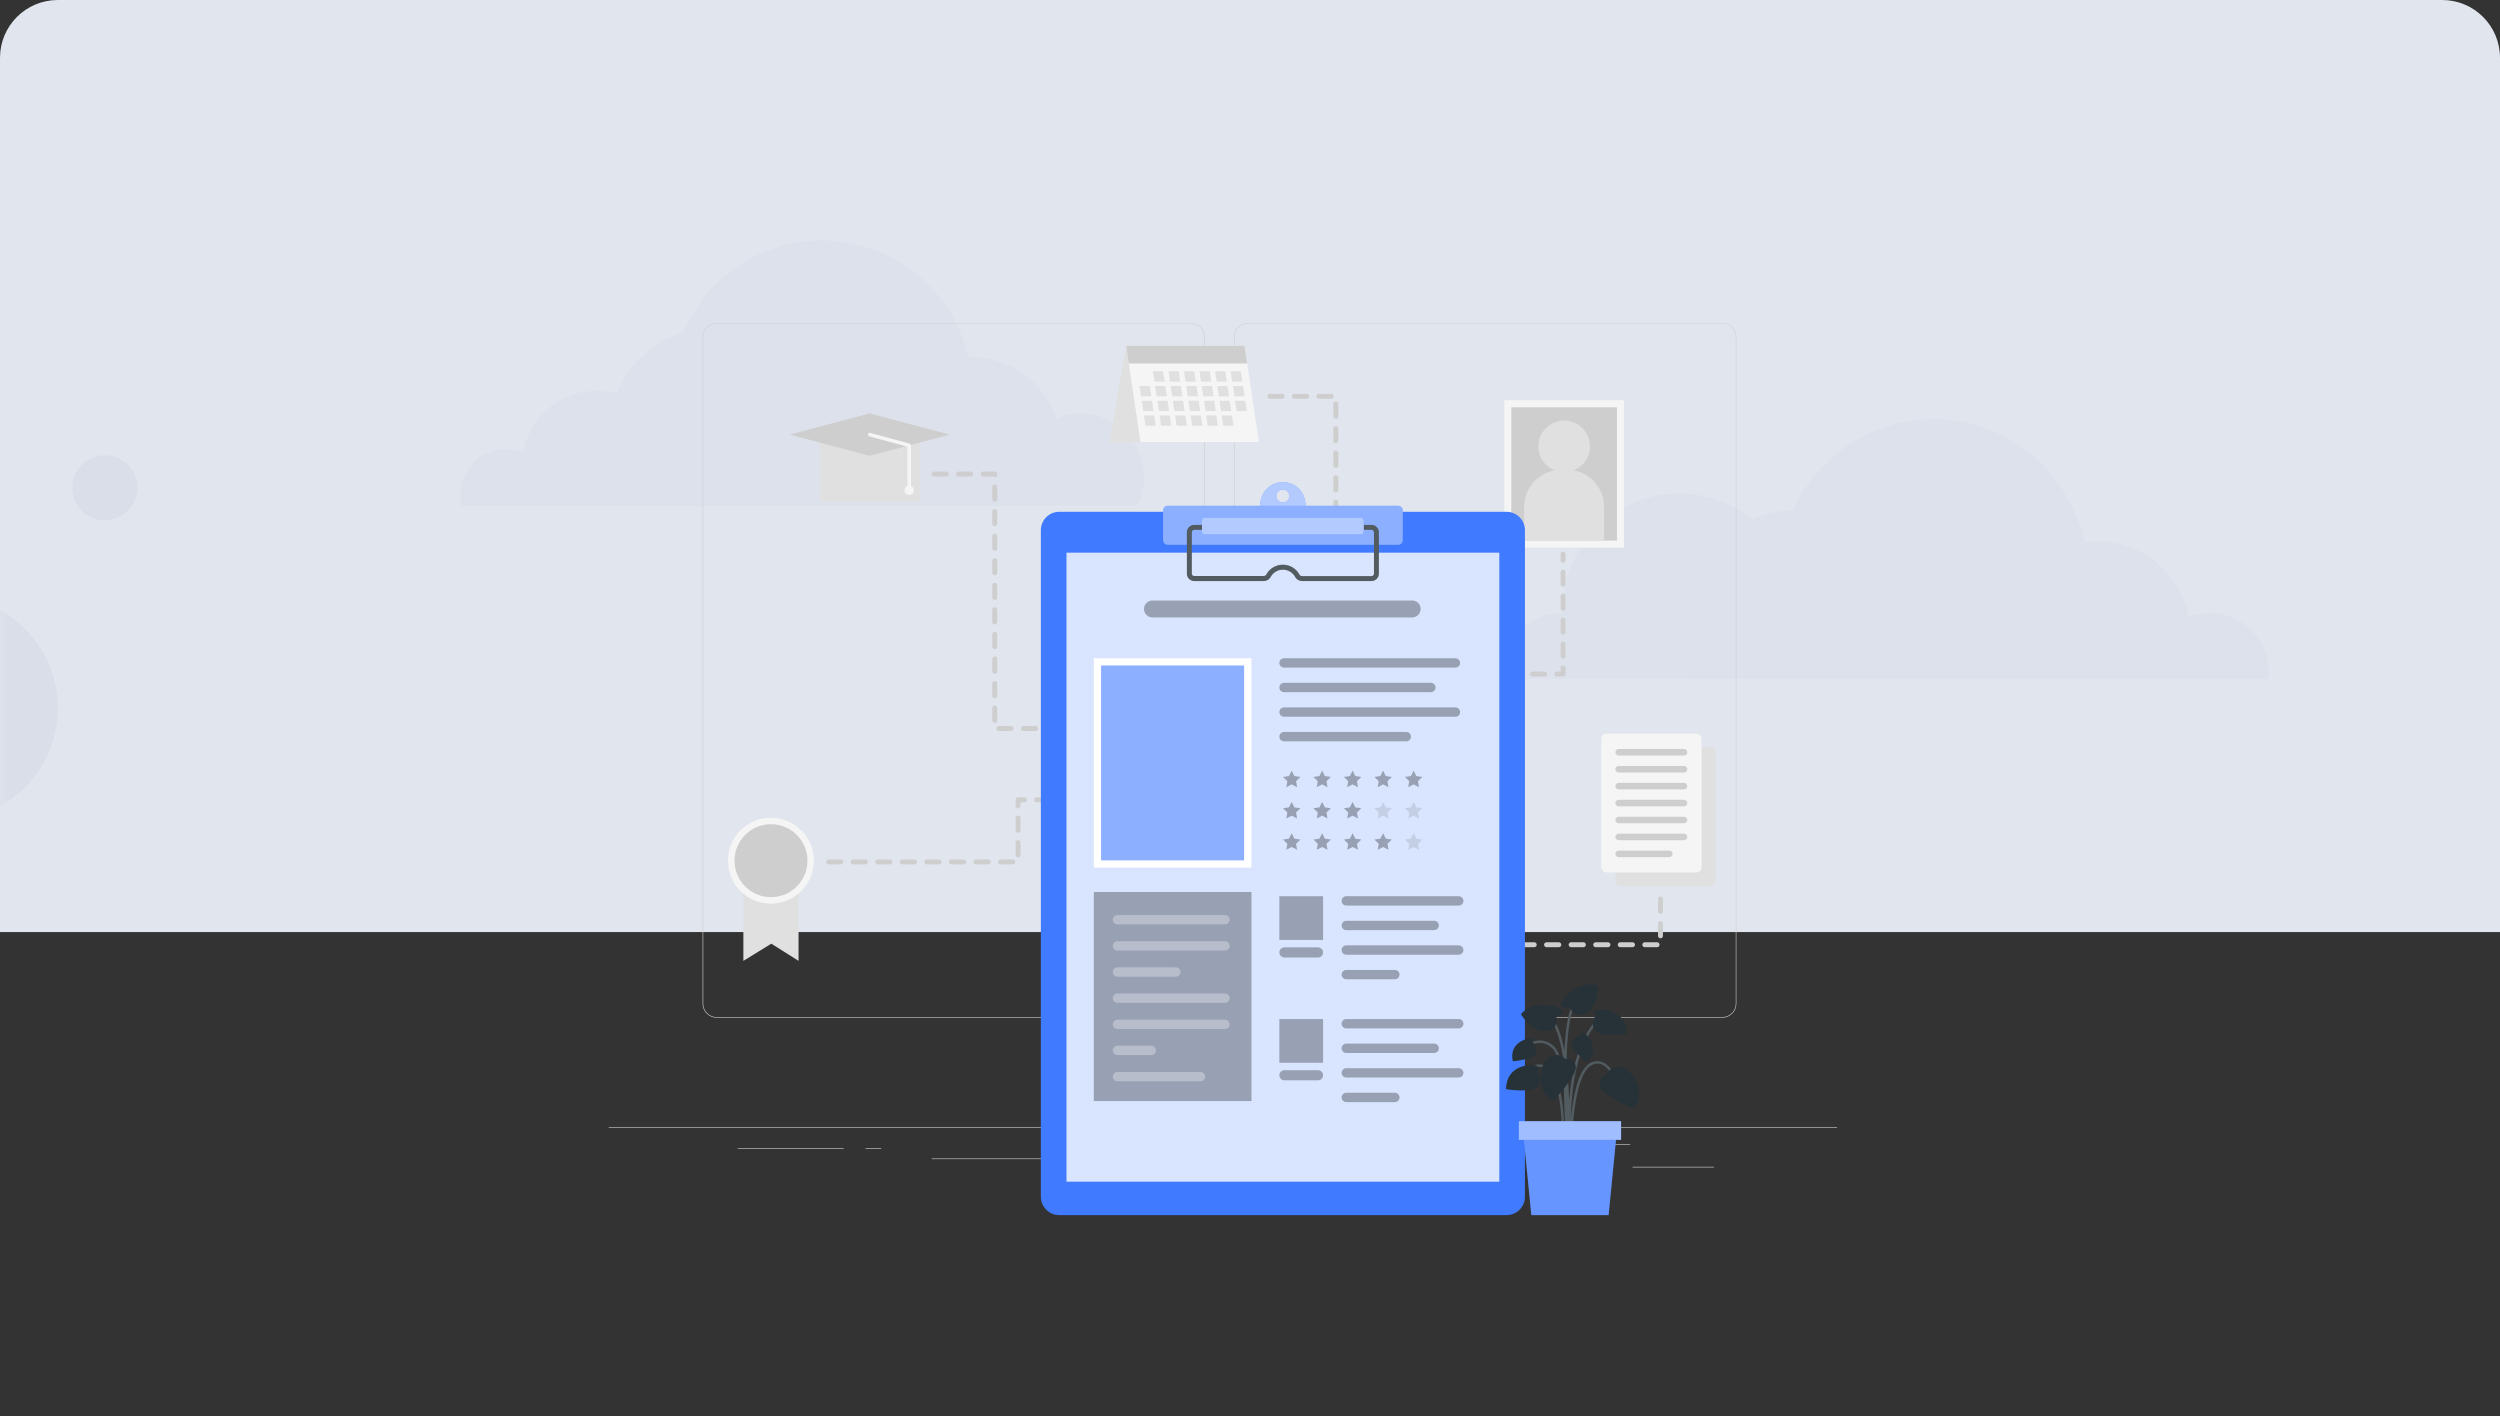 <svg width="346" height="196" viewBox="0 0 346 196" fill="none" xmlns="http://www.w3.org/2000/svg">
<rect x="0" y="0" width="346" height="196" fill="#333333" stroke="none"/>
<path d="M0 8C0 3.582 3.582 0 8 0H338C342.418 0 346 3.582 346 8V129H0V8Z" fill="#E0E5EE"/>
<mask id="mask0_2459_23652" style="mask-type:alpha" maskUnits="userSpaceOnUse" x="0" y="0" width="346" height="129">
<rect x="0.25" width="345" height="129" rx="8" fill="white"/>
</mask>
<g mask="url(#mask0_2459_23652)">
<path opacity="0.8" d="M157.392 70C158.066 68.66 158.386 67.17 158.322 65.671C158.257 64.173 157.81 62.716 157.023 61.439C156.236 60.162 155.136 59.108 153.826 58.376C152.517 57.645 151.042 57.261 149.542 57.26C148.41 57.258 147.289 57.479 146.242 57.91C145.371 55.422 143.748 53.267 141.599 51.742C139.449 50.218 136.878 49.399 134.242 49.4H134.002C133.019 45.12 130.704 41.261 127.389 38.38C124.074 35.498 119.931 33.742 115.555 33.364C111.179 32.986 106.797 34.006 103.037 36.277C99.277 38.547 96.335 41.952 94.632 46C92.557 46.645 90.65 47.739 89.046 49.204C87.442 50.67 86.181 52.471 85.352 54.48C83.968 54.094 82.519 54.001 81.097 54.206C79.675 54.412 78.312 54.911 77.094 55.674C75.876 56.436 74.831 57.444 74.025 58.633C73.219 59.822 72.669 61.167 72.412 62.58C71.449 62.202 70.407 62.065 69.379 62.181C68.351 62.297 67.366 62.663 66.511 63.247C65.657 63.831 64.958 64.614 64.475 65.53C63.992 66.445 63.741 67.465 63.742 68.5C63.744 69.013 63.808 69.523 63.932 70.02L157.392 70Z" fill="#DADFE9"/>
<path opacity="0.8" d="M313.95 94C313.95 93.704 314 93.395 314 93.092C314 90.901 313.143 88.801 311.616 87.252C310.09 85.703 308.02 84.832 305.862 84.832C304.851 84.831 303.848 85.025 302.908 85.402C302.24 82.137 300.38 79.25 297.7 77.32C295.021 75.391 291.721 74.563 288.464 75.002C287.497 70.57 285.184 66.558 281.852 63.53C278.519 60.503 274.335 58.612 269.888 58.125C265.442 57.638 260.957 58.579 257.064 60.816C253.172 63.052 250.07 66.471 248.193 70.591C246.25 70.653 244.338 71.096 242.562 71.896C240.163 69.96 237.274 68.751 234.228 68.408C231.182 68.065 228.103 68.602 225.345 69.958C222.586 71.314 220.261 73.433 218.638 76.07C217.014 78.708 216.157 81.758 216.166 84.869C214.015 84.863 211.948 85.721 210.418 87.257C208.888 88.792 208.019 90.879 208 93.063C208.001 93.367 208.02 93.67 208.057 93.971L313.95 94Z" fill="#DADFE9"/>
<circle opacity="0.7" cx="-7.5" cy="98" r="15.5" transform="rotate(180 -7.5 98)" fill="#D7DCE6"/>
<circle opacity="0.7" cx="14.5" cy="67.5" r="4.5" transform="rotate(180 14.5 67.5)" fill="#D7DCE6"/>
</g>
<g clip-path="url(#clip0_2459_23652)">
<path d="M254.25 156.016H84.25V156.101H254.25V156.016Z" fill="#CECECE"/>
<path d="M237.214 161.487H225.953V161.572H237.214V161.487Z" fill="#CECECE"/>
<path d="M196.861 162.411H193.906V162.496H196.861V162.411Z" fill="#CECECE"/>
<path d="M225.618 158.331H219.094V158.416H225.618V158.331Z" fill="#CECECE"/>
<path d="M116.778 158.903H102.094V158.988H116.778V158.903Z" fill="#CECECE"/>
<path d="M121.949 158.903H119.797V158.988H121.949V158.903Z" fill="#CECECE"/>
<path d="M160.797 160.337H128.945V160.422H160.797V160.337Z" fill="#CECECE"/>
<path d="M164.831 140.852H99.18C98.666 140.851 98.173 140.646 97.81 140.282C97.446 139.918 97.242 139.425 97.242 138.911V46.624C97.247 46.113 97.453 45.624 97.816 45.264C98.178 44.904 98.669 44.701 99.18 44.7H164.831C165.346 44.7 165.839 44.905 166.204 45.269C166.568 45.633 166.772 46.127 166.772 46.641V138.911C166.772 139.426 166.568 139.919 166.204 140.283C165.839 140.647 165.346 140.852 164.831 140.852ZM99.18 44.768C98.688 44.769 98.217 44.965 97.87 45.313C97.522 45.661 97.327 46.133 97.327 46.624V138.911C97.327 139.402 97.522 139.874 97.87 140.222C98.217 140.57 98.688 140.766 99.18 140.767H164.831C165.323 140.766 165.795 140.57 166.142 140.222C166.49 139.874 166.686 139.403 166.687 138.911V46.624C166.686 46.132 166.49 45.661 166.142 45.313C165.795 44.965 165.323 44.769 164.831 44.768H99.18Z" fill="#CECECE"/>
<path d="M238.377 140.852H172.723C172.208 140.851 171.715 140.646 171.351 140.282C170.987 139.919 170.782 139.425 170.781 138.911V46.624C170.787 46.113 170.993 45.624 171.357 45.264C171.72 44.903 172.211 44.701 172.723 44.7H238.377C238.887 44.702 239.377 44.905 239.739 45.265C240.101 45.625 240.307 46.114 240.311 46.624V138.911C240.311 139.424 240.108 139.917 239.745 140.281C239.382 140.645 238.89 140.85 238.377 140.852ZM172.723 44.768C172.231 44.769 171.759 44.965 171.411 45.313C171.063 45.661 170.867 46.132 170.866 46.624V138.911C170.867 139.403 171.063 139.874 171.411 140.222C171.759 140.57 172.231 140.766 172.723 140.767H238.377C238.869 140.766 239.34 140.57 239.688 140.222C240.036 139.874 240.232 139.403 240.233 138.911V46.624C240.232 46.132 240.036 45.661 239.688 45.313C239.34 44.965 238.869 44.769 238.377 44.768H172.723Z" fill="#CECECE"/>
<path d="M224.764 55.4H208.195V75.796H224.764V55.4Z" fill="#F5F5F5"/>
<path d="M223.784 56.372H209.164V74.817H223.784V56.372Z" fill="#CECECE"/>
<path d="M222.011 70.163V74.817H210.938V70.163C210.935 68.955 211.358 67.785 212.133 66.859C212.908 65.933 213.985 65.311 215.174 65.1C214.399 64.797 213.754 64.233 213.351 63.505C212.948 62.777 212.812 61.931 212.966 61.114C213.12 60.296 213.555 59.558 214.196 59.027C214.837 58.496 215.642 58.205 216.474 58.205C217.306 58.205 218.112 58.496 218.753 59.027C219.393 59.558 219.828 60.296 219.983 61.114C220.137 61.931 220.001 62.777 219.597 63.505C219.194 64.233 218.55 64.797 217.775 65.1C218.964 65.311 220.041 65.933 220.815 66.859C221.59 67.785 222.014 68.955 222.011 70.163Z" fill="#E0E0E0"/>
<path d="M127.263 60.15H113.469V69.411H127.263V60.15Z" fill="#E0E0E0"/>
<path d="M120.367 57.215L109.297 60.15L120.367 63.084L131.438 60.15L120.367 57.215Z" fill="#CECECE"/>
<path d="M126.073 67.245V61.635C126.073 61.582 126.055 61.53 126.022 61.488C125.99 61.446 125.944 61.415 125.893 61.401L120.426 59.915C120.363 59.898 120.297 59.907 120.241 59.939C120.185 59.97 120.144 60.023 120.126 60.085C120.118 60.116 120.115 60.148 120.119 60.18C120.123 60.212 120.133 60.242 120.149 60.27C120.165 60.298 120.186 60.322 120.211 60.342C120.236 60.362 120.265 60.376 120.296 60.384L125.587 61.822V67.239C125.445 67.295 125.327 67.399 125.254 67.533C125.181 67.667 125.157 67.822 125.185 67.972C125.214 68.122 125.294 68.257 125.412 68.354C125.53 68.451 125.677 68.504 125.83 68.504C125.982 68.504 126.13 68.451 126.248 68.354C126.365 68.257 126.446 68.122 126.474 67.972C126.503 67.822 126.479 67.667 126.406 67.533C126.332 67.399 126.215 67.295 126.073 67.239V67.245Z" fill="#F5F5F5"/>
<path d="M155.852 47.859L153.57 61.18H165.596L155.852 47.859Z" fill="#E0E0E0"/>
<path d="M174.235 61.18H157.844L155.852 47.859H172.243L174.235 61.18Z" fill="#F5F5F5"/>
<path d="M172.607 50.3H156.215L155.852 47.859H172.243L172.607 50.3Z" fill="#CECECE"/>
<path d="M161.188 52.812H159.773L159.562 51.384H160.974L161.188 52.812Z" fill="#E0E0E0"/>
<path d="M163.344 52.812H161.93L161.719 51.384H163.13L163.344 52.812Z" fill="#E0E0E0"/>
<path d="M165.5 52.812H164.086L163.875 51.384H165.286L165.5 52.812Z" fill="#E0E0E0"/>
<path d="M167.641 52.812H166.226L166.016 51.384H167.427L167.641 52.812Z" fill="#E0E0E0"/>
<path d="M169.797 52.812H168.383L168.172 51.384H169.583L169.797 52.812Z" fill="#E0E0E0"/>
<path d="M171.946 52.812H170.531L170.32 51.384H171.731L171.946 52.812Z" fill="#E0E0E0"/>
<path d="M159.336 54.849H157.925L157.711 53.424H159.125L159.336 54.849Z" fill="#E0E0E0"/>
<path d="M161.496 54.849H160.081L159.867 53.424H161.282L161.496 54.849Z" fill="#E0E0E0"/>
<path d="M163.641 54.849H162.23L162.016 53.424H163.43L163.641 54.849Z" fill="#E0E0E0"/>
<path d="M165.797 54.849H164.386L164.172 53.424H165.586L165.797 54.849Z" fill="#E0E0E0"/>
<path d="M167.946 54.849H166.535L166.32 53.424H167.735L167.946 54.849Z" fill="#E0E0E0"/>
<path d="M170.102 54.849H168.691L168.477 53.424H169.891L170.102 54.849Z" fill="#E0E0E0"/>
<path d="M172.258 54.849H170.847L170.633 53.424H172.047L172.258 54.849Z" fill="#E0E0E0"/>
<path d="M159.649 56.889H158.238L158.023 55.461H159.434L159.649 56.889Z" fill="#E0E0E0"/>
<path d="M161.797 56.889H160.386L160.172 55.461H161.583L161.797 56.889Z" fill="#E0E0E0"/>
<path d="M163.946 56.889H162.535L162.32 55.461H163.731L163.946 56.889Z" fill="#E0E0E0"/>
<path d="M166.102 56.889H164.691L164.477 55.461H165.888L166.102 56.889Z" fill="#E0E0E0"/>
<path d="M168.258 56.889H166.847L166.633 55.461H168.044L168.258 56.889Z" fill="#E0E0E0"/>
<path d="M170.406 56.889H168.995L168.781 55.461H170.192L170.406 56.889Z" fill="#E0E0E0"/>
<path d="M172.555 56.889H171.144L170.93 55.461H172.341L172.555 56.889Z" fill="#E0E0E0"/>
<path d="M159.946 58.926H158.535L158.32 57.501H159.731L159.946 58.926Z" fill="#E0E0E0"/>
<path d="M162.11 58.926H160.695L160.484 57.501H161.895L162.11 58.926Z" fill="#E0E0E0"/>
<path d="M164.258 58.926H162.844L162.633 57.501H164.044L164.258 58.926Z" fill="#E0E0E0"/>
<path d="M166.414 58.926H165L164.789 57.501H166.2L166.414 58.926Z" fill="#E0E0E0"/>
<path d="M168.555 58.926H167.14L166.93 57.501H168.341L168.555 58.926Z" fill="#E0E0E0"/>
<path d="M170.715 58.926H169.3L169.086 57.501H170.5L170.715 58.926Z" fill="#E0E0E0"/>
<path d="M236.715 103.432H224.315C223.904 103.432 223.57 103.765 223.57 104.176V121.894C223.57 122.305 223.904 122.638 224.315 122.638H236.715C237.126 122.638 237.459 122.305 237.459 121.894V104.176C237.459 103.765 237.126 103.432 236.715 103.432Z" fill="#E0E0E0"/>
<path d="M234.754 101.541H222.354C221.943 101.541 221.609 101.875 221.609 102.286V120.003C221.609 120.414 221.943 120.748 222.354 120.748H234.754C235.165 120.748 235.498 120.414 235.498 120.003V102.286C235.498 101.875 235.165 101.541 234.754 101.541Z" fill="#F5F5F5"/>
<path d="M233.07 104.564H224.023C223.963 104.564 223.904 104.553 223.849 104.53C223.794 104.508 223.744 104.474 223.702 104.432C223.66 104.39 223.626 104.34 223.604 104.285C223.581 104.23 223.57 104.171 223.57 104.112C223.57 103.992 223.618 103.877 223.703 103.792C223.788 103.707 223.903 103.659 224.023 103.659H233.07C233.19 103.659 233.305 103.707 233.39 103.792C233.474 103.877 233.522 103.992 233.522 104.112C233.523 104.171 233.511 104.23 233.489 104.285C233.466 104.34 233.433 104.39 233.391 104.432C233.349 104.474 233.299 104.508 233.244 104.53C233.188 104.553 233.129 104.564 233.07 104.564Z" fill="#CECECE"/>
<path d="M233.07 106.92H224.023C223.903 106.92 223.788 106.872 223.703 106.788C223.618 106.703 223.57 106.588 223.57 106.468C223.57 106.408 223.581 106.349 223.604 106.294C223.626 106.238 223.66 106.188 223.702 106.146C223.744 106.104 223.794 106.07 223.849 106.047C223.904 106.024 223.963 106.012 224.023 106.012H233.07C233.13 106.012 233.189 106.024 233.244 106.047C233.299 106.07 233.349 106.104 233.391 106.146C233.433 106.188 233.466 106.238 233.489 106.294C233.511 106.349 233.523 106.408 233.522 106.468C233.522 106.588 233.474 106.703 233.39 106.788C233.305 106.872 233.19 106.92 233.07 106.92Z" fill="#CECECE"/>
<path d="M233.07 109.252H224.023C223.963 109.253 223.904 109.241 223.849 109.219C223.794 109.196 223.744 109.163 223.702 109.121C223.66 109.079 223.626 109.029 223.604 108.974C223.581 108.919 223.57 108.86 223.57 108.8C223.57 108.68 223.618 108.565 223.703 108.48C223.788 108.396 223.903 108.348 224.023 108.348H233.07C233.19 108.348 233.305 108.396 233.39 108.48C233.474 108.565 233.522 108.68 233.522 108.8C233.523 108.86 233.511 108.919 233.489 108.974C233.466 109.029 233.433 109.079 233.391 109.121C233.349 109.163 233.299 109.196 233.244 109.219C233.188 109.241 233.129 109.253 233.07 109.252Z" fill="#CECECE"/>
<path d="M233.07 111.598H224.023C223.963 111.598 223.904 111.587 223.849 111.564C223.795 111.541 223.745 111.508 223.703 111.466C223.661 111.424 223.627 111.374 223.605 111.319C223.582 111.264 223.57 111.206 223.57 111.146C223.57 111.087 223.581 111.027 223.604 110.972C223.626 110.917 223.66 110.867 223.702 110.824C223.744 110.782 223.794 110.748 223.849 110.725C223.904 110.702 223.963 110.691 224.023 110.691H233.07C233.13 110.691 233.189 110.702 233.244 110.725C233.299 110.748 233.349 110.782 233.391 110.824C233.433 110.867 233.466 110.917 233.489 110.972C233.511 111.027 233.523 111.087 233.522 111.146C233.522 111.206 233.51 111.264 233.488 111.319C233.465 111.374 233.432 111.424 233.39 111.466C233.348 111.508 233.298 111.541 233.243 111.564C233.188 111.587 233.129 111.598 233.07 111.598Z" fill="#CECECE"/>
<path d="M233.07 113.941H224.023C223.963 113.941 223.904 113.93 223.849 113.907C223.794 113.885 223.744 113.852 223.702 113.81C223.66 113.767 223.626 113.717 223.604 113.662C223.581 113.607 223.57 113.548 223.57 113.489C223.57 113.429 223.581 113.37 223.604 113.315C223.626 113.26 223.66 113.21 223.702 113.168C223.744 113.126 223.794 113.093 223.849 113.07C223.904 113.048 223.963 113.036 224.023 113.037H233.07C233.129 113.036 233.188 113.048 233.244 113.07C233.299 113.093 233.349 113.126 233.391 113.168C233.433 113.21 233.466 113.26 233.489 113.315C233.511 113.37 233.523 113.429 233.522 113.489C233.523 113.548 233.511 113.607 233.489 113.662C233.466 113.717 233.433 113.767 233.391 113.81C233.349 113.852 233.299 113.885 233.244 113.907C233.188 113.93 233.129 113.941 233.07 113.941Z" fill="#CECECE"/>
<path d="M233.07 116.287H224.023C223.963 116.287 223.904 116.275 223.849 116.252C223.794 116.229 223.744 116.196 223.702 116.153C223.66 116.111 223.626 116.061 223.604 116.006C223.581 115.95 223.57 115.891 223.57 115.831C223.57 115.712 223.618 115.597 223.703 115.512C223.788 115.427 223.903 115.379 224.023 115.379H233.07C233.19 115.379 233.305 115.427 233.39 115.512C233.474 115.597 233.522 115.712 233.522 115.831C233.523 115.891 233.511 115.95 233.489 116.006C233.466 116.061 233.433 116.111 233.391 116.153C233.349 116.196 233.299 116.229 233.244 116.252C233.189 116.275 233.13 116.287 233.07 116.287Z" fill="#CECECE"/>
<path d="M231.03 118.63H224.023C223.903 118.63 223.788 118.582 223.703 118.497C223.618 118.412 223.57 118.297 223.57 118.177C223.57 118.118 223.581 118.059 223.604 118.004C223.626 117.949 223.66 117.899 223.702 117.857C223.744 117.815 223.794 117.781 223.849 117.759C223.904 117.736 223.963 117.725 224.023 117.725H231.03C231.089 117.725 231.148 117.736 231.204 117.759C231.259 117.781 231.309 117.815 231.351 117.857C231.393 117.899 231.426 117.949 231.449 118.004C231.471 118.059 231.483 118.118 231.482 118.177C231.482 118.297 231.434 118.412 231.35 118.497C231.265 118.582 231.15 118.63 231.03 118.63Z" fill="#CECECE"/>
<path d="M216.328 76.687V77.537" stroke="#CECECE" stroke-width="0.68" stroke-linecap="round" stroke-linejoin="round"/>
<path d="M216.328 79.193V91.613" stroke="#CECECE" stroke-width="0.68" stroke-linecap="round" stroke-linejoin="round" stroke-dasharray="1.66 1.66"/>
<path d="M216.327 92.443V93.293H215.477" stroke="#CECECE" stroke-width="0.68" stroke-linecap="round" stroke-linejoin="round"/>
<path d="M213.785 93.293H184.164" stroke="#CECECE" stroke-width="0.68" stroke-linecap="round" stroke-linejoin="round" stroke-dasharray="1.69 1.69"/>
<path d="M183.319 93.293H182.469V94.143" stroke="#CECECE" stroke-width="0.68" stroke-linecap="round" stroke-linejoin="round"/>
<path d="M182.469 95.948V98.658" stroke="#CECECE" stroke-width="0.68" stroke-linecap="round" stroke-linejoin="round" stroke-dasharray="1.81 1.81"/>
<path d="M182.459 99.562V100.412H181.609" stroke="#CECECE" stroke-width="0.68" stroke-linecap="round" stroke-linejoin="round"/>
<path d="M179.732 100.412H176.906" stroke="#CECECE" stroke-width="0.68" stroke-linecap="round" stroke-linejoin="round" stroke-dasharray="1.88 1.88"/>
<path d="M175.967 100.412H175.117" stroke="#CECECE" stroke-width="0.68" stroke-linecap="round" stroke-linejoin="round"/>
<path d="M229.812 124.423V130.751H182.464V110.691H175.742" stroke="#CECECE" stroke-width="0.68" stroke-linecap="round" stroke-linejoin="round" stroke-dasharray="1.7 1.7"/>
<path d="M175.74 54.849H184.879V90.311H168.172" stroke="#CECECE" stroke-width="0.68" stroke-linecap="round" stroke-linejoin="round" stroke-dasharray="1.7 1.7"/>
<path d="M129.258 65.607H137.673V100.827H150.368" stroke="#CECECE" stroke-width="0.68" stroke-linecap="round" stroke-linejoin="round" stroke-dasharray="1.7 1.7"/>
<path d="M110.519 132.984L106.749 130.604L102.883 132.984V120.275H110.519V132.984Z" fill="#E0E0E0"/>
<path d="M110.896 123.324C113.218 121.002 113.218 117.236 110.896 114.914C108.574 112.592 104.808 112.592 102.486 114.914C100.164 117.236 100.164 121.002 102.486 123.324C104.808 125.646 108.574 125.646 110.896 123.324Z" fill="#F5F5F5"/>
<path d="M110.273 122.689C112.245 120.717 112.245 117.521 110.273 115.549C108.301 113.577 105.104 113.577 103.133 115.549C101.161 117.521 101.161 120.717 103.133 122.689C105.104 124.661 108.301 124.661 110.273 122.689Z" fill="#CECECE"/>
<path d="M114.672 119.286H140.903V110.691H150.368" stroke="#CECECE" stroke-width="0.68" stroke-linecap="round" stroke-linejoin="round" stroke-dasharray="1.7 1.7"/>
<path d="M177.55 66.725C176.931 66.725 176.326 66.909 175.812 67.252C175.298 67.596 174.897 68.085 174.66 68.656C174.423 69.228 174.361 69.857 174.482 70.463C174.603 71.07 174.901 71.627 175.338 72.065C175.775 72.502 176.333 72.8 176.94 72.921C177.546 73.042 178.175 72.98 178.747 72.743C179.318 72.506 179.807 72.105 180.151 71.591C180.494 71.077 180.678 70.472 180.678 69.853C180.678 69.024 180.348 68.228 179.762 67.641C179.175 67.055 178.379 66.725 177.55 66.725ZM177.55 69.551C177.37 69.551 177.195 69.497 177.046 69.398C176.896 69.298 176.78 69.156 176.711 68.99C176.642 68.824 176.624 68.642 176.66 68.466C176.695 68.29 176.781 68.128 176.908 68.001C177.035 67.874 177.197 67.787 177.373 67.752C177.549 67.717 177.731 67.735 177.897 67.804C178.063 67.873 178.205 67.989 178.305 68.138C178.404 68.288 178.458 68.463 178.458 68.643C178.458 68.762 178.434 68.88 178.389 68.99C178.343 69.1 178.276 69.2 178.192 69.285C178.107 69.369 178.007 69.436 177.897 69.481C177.787 69.527 177.669 69.551 177.55 69.551Z" fill="#407BFF"/>
<path opacity="0.6" d="M177.55 66.725C176.931 66.725 176.326 66.909 175.812 67.252C175.298 67.596 174.897 68.085 174.66 68.656C174.423 69.228 174.361 69.857 174.482 70.463C174.603 71.07 174.901 71.627 175.338 72.065C175.775 72.502 176.333 72.8 176.94 72.921C177.546 73.042 178.175 72.98 178.747 72.743C179.318 72.506 179.807 72.105 180.151 71.591C180.494 71.077 180.678 70.472 180.678 69.853C180.678 69.024 180.348 68.228 179.762 67.641C179.175 67.055 178.379 66.725 177.55 66.725ZM177.55 69.551C177.37 69.551 177.195 69.497 177.046 69.398C176.896 69.298 176.78 69.156 176.711 68.99C176.642 68.824 176.624 68.642 176.66 68.466C176.695 68.29 176.781 68.128 176.908 68.001C177.035 67.874 177.197 67.787 177.373 67.752C177.549 67.717 177.731 67.735 177.897 67.804C178.063 67.873 178.205 67.989 178.305 68.138C178.404 68.288 178.458 68.463 178.458 68.643C178.458 68.762 178.434 68.88 178.389 68.99C178.343 69.1 178.276 69.2 178.192 69.285C178.107 69.369 178.007 69.436 177.897 69.481C177.787 69.527 177.669 69.551 177.55 69.551Z" fill="white"/>
<path d="M208.505 70.832H146.601C145.195 70.832 144.055 71.973 144.055 73.379V165.628C144.055 167.034 145.195 168.174 146.601 168.174H208.505C209.912 168.174 211.052 167.034 211.052 165.628V73.379C211.052 71.973 209.912 70.832 208.505 70.832Z" fill="#407BFF"/>
<path opacity="0.8" d="M207.506 76.49H147.602V163.544H207.506V76.49Z" fill="white"/>
<path d="M193.49 70.003H161.625C161.263 70.003 160.969 70.296 160.969 70.659V74.746C160.969 75.108 161.263 75.402 161.625 75.402H193.49C193.852 75.402 194.146 75.108 194.146 74.746V70.659C194.146 70.296 193.852 70.003 193.49 70.003Z" fill="#407BFF"/>
<path opacity="0.4" d="M193.49 70.003H161.625C161.263 70.003 160.969 70.296 160.969 70.659V74.746C160.969 75.108 161.263 75.402 161.625 75.402H193.49C193.852 75.402 194.146 75.108 194.146 74.746V70.659C194.146 70.296 193.852 70.003 193.49 70.003Z" fill="white"/>
<path d="M189.817 80.417H180.215C180.02 80.42 179.827 80.37 179.658 80.272C179.489 80.174 179.35 80.031 179.256 79.859C179.092 79.552 178.847 79.294 178.547 79.115C178.248 78.935 177.905 78.841 177.556 78.841C177.207 78.841 176.865 78.935 176.565 79.115C176.266 79.294 176.021 79.552 175.856 79.859C175.762 80.031 175.623 80.173 175.454 80.271C175.285 80.37 175.093 80.42 174.897 80.417H165.286C165.015 80.417 164.756 80.309 164.564 80.118C164.373 79.927 164.266 79.668 164.266 79.397V73.668C164.266 73.397 164.373 73.138 164.564 72.947C164.756 72.755 165.015 72.648 165.286 72.648H189.817C190.087 72.648 190.347 72.755 190.538 72.947C190.729 73.138 190.837 73.397 190.837 73.668V79.38C190.839 79.515 190.814 79.65 190.764 79.775C190.714 79.901 190.639 80.016 190.544 80.112C190.449 80.209 190.336 80.285 190.211 80.338C190.086 80.39 189.952 80.417 189.817 80.417ZM177.553 78.156C178.026 78.155 178.491 78.283 178.896 78.527C179.302 78.771 179.633 79.121 179.855 79.54C179.892 79.602 179.945 79.653 180.008 79.688C180.071 79.722 180.143 79.739 180.215 79.737H189.817C189.907 79.737 189.993 79.701 190.057 79.637C190.121 79.574 190.157 79.487 190.157 79.397V73.668C190.157 73.578 190.121 73.491 190.057 73.427C189.993 73.364 189.907 73.328 189.817 73.328H165.286C165.195 73.328 165.109 73.364 165.045 73.427C164.981 73.491 164.946 73.578 164.946 73.668V79.38C164.946 79.47 164.981 79.557 165.045 79.62C165.109 79.684 165.195 79.72 165.286 79.72H174.894C174.966 79.722 175.037 79.705 175.099 79.67C175.162 79.635 175.215 79.585 175.251 79.523C175.475 79.108 175.807 78.761 176.213 78.52C176.618 78.28 177.081 78.154 177.553 78.156Z" fill="#263238"/>
<g opacity="0.2">
<path d="M189.824 80.417H180.223C180.027 80.42 179.835 80.37 179.666 80.272C179.497 80.174 179.358 80.031 179.264 79.859C179.099 79.552 178.854 79.294 178.555 79.115C178.256 78.935 177.913 78.841 177.564 78.841C177.215 78.841 176.872 78.935 176.573 79.115C176.274 79.294 176.029 79.552 175.864 79.859C175.77 80.031 175.631 80.173 175.462 80.271C175.293 80.37 175.101 80.42 174.905 80.417H165.293C165.023 80.417 164.763 80.309 164.572 80.118C164.381 79.927 164.273 79.668 164.273 79.397V73.668C164.273 73.397 164.381 73.138 164.572 72.947C164.763 72.755 165.023 72.648 165.293 72.648H189.824C190.095 72.648 190.354 72.755 190.546 72.947C190.737 73.138 190.844 73.397 190.844 73.668V79.38C190.847 79.515 190.822 79.65 190.772 79.775C190.721 79.901 190.647 80.016 190.552 80.112C190.457 80.209 190.344 80.285 190.219 80.338C190.094 80.39 189.96 80.417 189.824 80.417ZM177.561 78.156C178.034 78.155 178.499 78.283 178.904 78.527C179.31 78.771 179.641 79.121 179.862 79.54C179.899 79.602 179.952 79.653 180.016 79.688C180.079 79.722 180.151 79.739 180.223 79.737H189.824C189.915 79.737 190.001 79.701 190.065 79.637C190.129 79.574 190.164 79.487 190.164 79.397V73.668C190.164 73.578 190.129 73.491 190.065 73.427C190.001 73.364 189.915 73.328 189.824 73.328H165.293C165.203 73.328 165.117 73.364 165.053 73.427C164.989 73.491 164.953 73.578 164.953 73.668V79.38C164.953 79.47 164.989 79.557 165.053 79.62C165.117 79.684 165.203 79.72 165.293 79.72H174.902C174.974 79.722 175.044 79.705 175.107 79.67C175.17 79.635 175.222 79.585 175.259 79.523C175.483 79.108 175.815 78.761 176.22 78.52C176.626 78.28 177.089 78.154 177.561 78.156Z" fill="white"/>
</g>
<path d="M188.361 71.652H166.754C166.536 71.652 166.359 71.828 166.359 72.046V73.576C166.359 73.794 166.536 73.971 166.754 73.971H188.361C188.579 73.971 188.755 73.794 188.755 73.576V72.046C188.755 71.828 188.579 71.652 188.361 71.652Z" fill="#407BFF"/>
<path opacity="0.6" d="M188.353 71.652H166.746C166.528 71.652 166.352 71.828 166.352 72.046V73.576C166.352 73.794 166.528 73.971 166.746 73.971H188.353C188.571 73.971 188.747 73.794 188.747 73.576V72.046C188.747 71.828 188.571 71.652 188.353 71.652Z" fill="white"/>
<path opacity="0.3" d="M183.114 124.036H177.062V130.088H183.114V124.036Z" fill="black"/>
<path opacity="0.3" d="M182.407 132.522H177.77C177.582 132.522 177.402 132.447 177.27 132.315C177.137 132.182 177.062 132.002 177.062 131.815C177.063 131.628 177.138 131.449 177.271 131.317C177.403 131.185 177.583 131.111 177.77 131.111H182.407C182.594 131.111 182.774 131.185 182.906 131.317C183.039 131.449 183.114 131.628 183.114 131.815C183.114 132.002 183.04 132.182 182.907 132.315C182.775 132.447 182.595 132.522 182.407 132.522Z" fill="black"/>
<path opacity="0.3" d="M201.891 124.036H186.326C185.969 124.036 185.68 124.325 185.68 124.682V124.685C185.68 125.042 185.969 125.331 186.326 125.331H201.891C202.248 125.331 202.537 125.042 202.537 124.685V124.682C202.537 124.325 202.248 124.036 201.891 124.036Z" fill="black"/>
<path opacity="0.3" d="M198.491 127.436H186.326C185.969 127.436 185.68 127.725 185.68 128.082V128.085C185.68 128.442 185.969 128.731 186.326 128.731H198.491C198.848 128.731 199.137 128.442 199.137 128.085V128.082C199.137 127.725 198.848 127.436 198.491 127.436Z" fill="black"/>
<path opacity="0.3" d="M201.891 130.836H186.326C185.969 130.836 185.68 131.125 185.68 131.482V131.485C185.68 131.842 185.969 132.131 186.326 132.131H201.891C202.248 132.131 202.537 131.842 202.537 131.485V131.482C202.537 131.125 202.248 130.836 201.891 130.836Z" fill="black"/>
<path opacity="0.3" d="M193.051 134.236H186.326C185.969 134.236 185.68 134.525 185.68 134.882V134.885C185.68 135.242 185.969 135.531 186.326 135.531H193.051C193.408 135.531 193.697 135.242 193.697 134.885V134.882C193.697 134.525 193.408 134.236 193.051 134.236Z" fill="black"/>
<path opacity="0.3" d="M195.446 85.456H159.501C159.19 85.455 158.892 85.331 158.673 85.111C158.453 84.891 158.329 84.594 158.328 84.283C158.328 83.972 158.452 83.673 158.672 83.453C158.892 83.233 159.19 83.11 159.501 83.11H195.446C195.757 83.11 196.055 83.233 196.275 83.453C196.495 83.673 196.619 83.972 196.619 84.283C196.618 84.594 196.494 84.891 196.274 85.111C196.055 85.331 195.757 85.455 195.446 85.456Z" fill="black"/>
<path opacity="0.3" d="M201.434 92.398H177.708C177.537 92.398 177.373 92.329 177.251 92.207C177.13 92.085 177.062 91.921 177.063 91.749C177.063 91.578 177.131 91.413 177.252 91.292C177.373 91.171 177.537 91.103 177.708 91.103H201.434C201.605 91.103 201.769 91.171 201.89 91.292C202.012 91.413 202.08 91.578 202.08 91.749C202.08 91.921 202.012 92.085 201.891 92.207C201.77 92.329 201.605 92.398 201.434 92.398Z" fill="black"/>
<path opacity="0.3" d="M198.034 95.799H177.708C177.537 95.798 177.373 95.729 177.251 95.607C177.13 95.486 177.062 95.321 177.063 95.149C177.063 94.978 177.131 94.814 177.252 94.692C177.373 94.571 177.537 94.503 177.708 94.503H198.034C198.205 94.503 198.369 94.571 198.49 94.692C198.612 94.814 198.68 94.978 198.68 95.149C198.68 95.321 198.612 95.486 198.491 95.607C198.37 95.729 198.205 95.798 198.034 95.799Z" fill="black"/>
<path opacity="0.3" d="M201.434 99.199H177.708C177.537 99.198 177.373 99.129 177.251 99.007C177.13 98.885 177.062 98.721 177.063 98.549C177.063 98.378 177.131 98.214 177.252 98.092C177.373 97.971 177.537 97.903 177.708 97.903H201.434C201.605 97.903 201.769 97.971 201.89 98.092C202.012 98.214 202.08 98.378 202.08 98.549C202.08 98.721 202.012 98.885 201.891 99.007C201.77 99.129 201.605 99.198 201.434 99.199Z" fill="black"/>
<path opacity="0.3" d="M194.634 102.599H177.708C177.537 102.598 177.373 102.529 177.251 102.407C177.13 102.285 177.062 102.121 177.063 101.949C177.063 101.778 177.131 101.614 177.252 101.492C177.373 101.371 177.537 101.303 177.708 101.303H194.634C194.805 101.303 194.969 101.371 195.09 101.492C195.212 101.614 195.28 101.778 195.28 101.949C195.28 102.121 195.212 102.285 195.091 102.407C194.97 102.529 194.805 102.598 194.634 102.599Z" fill="black"/>
<path opacity="0.3" d="M178.769 106.651L179.143 107.406L179.98 107.529L179.375 108.117L179.518 108.95L178.769 108.555L178.025 108.95L178.168 108.117L177.562 107.529L178.395 107.406L178.769 106.651Z" fill="black"/>
<path opacity="0.3" d="M182.984 106.651L183.358 107.406L184.191 107.529L183.586 108.117L183.728 108.95L182.984 108.555L182.236 108.95L182.379 108.117L181.773 107.529L182.61 107.406L182.984 106.651Z" fill="black"/>
<path opacity="0.3" d="M187.199 106.651L187.573 107.406L188.41 107.529L187.804 108.117L187.947 108.95L187.199 108.555L186.451 108.95L186.594 108.117L185.992 107.529L186.825 107.406L187.199 106.651Z" fill="black"/>
<path opacity="0.3" d="M191.421 106.651L191.792 107.406L192.628 107.529L192.023 108.117L192.166 108.95L191.421 108.555L190.673 108.95L190.816 108.117L190.211 107.529L191.047 107.406L191.421 106.651Z" fill="black"/>
<path opacity="0.3" d="M195.645 106.651L196.019 107.406L196.852 107.529L196.25 108.117L196.392 108.95L195.645 108.555L194.897 108.95L195.039 108.117L194.438 107.529L195.271 107.406L195.645 106.651Z" fill="black"/>
<path opacity="0.3" d="M178.769 110.983L179.143 111.738L179.98 111.86L179.375 112.448L179.518 113.281L178.769 112.887L178.025 113.281L178.168 112.448L177.562 111.86L178.395 111.738L178.769 110.983Z" fill="black"/>
<path opacity="0.3" d="M182.984 110.983L183.358 111.738L184.191 111.86L183.586 112.448L183.728 113.281L182.984 112.887L182.236 113.281L182.379 112.448L181.773 111.86L182.61 111.738L182.984 110.983Z" fill="black"/>
<path opacity="0.3" d="M187.199 110.983L187.573 111.738L188.41 111.86L187.804 112.448L187.947 113.281L187.199 112.887L186.451 113.281L186.594 112.448L185.992 111.86L186.825 111.738L187.199 110.983Z" fill="black"/>
<path opacity="0.1" d="M191.421 110.983L191.792 111.738L192.628 111.86L192.023 112.448L192.166 113.281L191.421 112.887L190.673 113.281L190.816 112.448L190.211 111.86L191.047 111.738L191.421 110.983Z" fill="black"/>
<path opacity="0.1" d="M195.645 110.983L196.019 111.738L196.852 111.86L196.25 112.448L196.392 113.281L195.645 112.887L194.897 113.281L195.039 112.448L194.438 111.86L195.271 111.738L195.645 110.983Z" fill="black"/>
<path opacity="0.3" d="M178.769 115.315L179.143 116.069L179.98 116.192L179.375 116.78L179.518 117.613L178.769 117.219L178.025 117.613L178.168 116.78L177.562 116.192L178.395 116.069L178.769 115.315Z" fill="black"/>
<path opacity="0.3" d="M182.984 115.315L183.358 116.069L184.191 116.192L183.586 116.78L183.728 117.613L182.984 117.219L182.236 117.613L182.379 116.78L181.773 116.192L182.61 116.069L182.984 115.315Z" fill="black"/>
<path opacity="0.3" d="M187.199 115.315L187.573 116.069L188.41 116.192L187.804 116.78L187.947 117.613L187.199 117.219L186.451 117.613L186.594 116.78L185.992 116.192L186.825 116.069L187.199 115.315Z" fill="black"/>
<path opacity="0.3" d="M191.421 115.315L191.792 116.069L192.628 116.192L192.023 116.78L192.166 117.613L191.421 117.219L190.673 117.613L190.816 116.78L190.211 116.192L191.047 116.069L191.421 115.315Z" fill="black"/>
<path opacity="0.1" d="M195.645 115.315L196.019 116.069L196.852 116.192L196.25 116.78L196.392 117.613L195.645 117.219L194.897 117.613L195.039 116.78L194.438 116.192L195.271 116.069L195.645 115.315Z" fill="black"/>
<path opacity="0.3" d="M183.114 141.036H177.062V147.088H183.114V141.036Z" fill="black"/>
<path opacity="0.3" d="M182.407 149.522H177.77C177.582 149.522 177.402 149.447 177.27 149.315C177.137 149.182 177.062 149.002 177.062 148.815C177.063 148.628 177.138 148.449 177.271 148.317C177.403 148.185 177.583 148.111 177.77 148.111H182.407C182.594 148.111 182.774 148.185 182.906 148.317C183.039 148.449 183.114 148.628 183.114 148.815C183.114 149.002 183.04 149.182 182.907 149.315C182.775 149.447 182.595 149.522 182.407 149.522Z" fill="black"/>
<path opacity="0.3" d="M201.891 141.036H186.326C185.969 141.036 185.68 141.325 185.68 141.682V141.685C185.68 142.042 185.969 142.331 186.326 142.331H201.891C202.248 142.331 202.537 142.042 202.537 141.685V141.682C202.537 141.325 202.248 141.036 201.891 141.036Z" fill="black"/>
<path opacity="0.3" d="M198.491 144.436H186.326C185.969 144.436 185.68 144.725 185.68 145.082V145.085C185.68 145.442 185.969 145.731 186.326 145.731H198.491C198.848 145.731 199.137 145.442 199.137 145.085V145.082C199.137 144.725 198.848 144.436 198.491 144.436Z" fill="black"/>
<path opacity="0.3" d="M201.891 147.836H186.326C185.969 147.836 185.68 148.125 185.68 148.482V148.485C185.68 148.842 185.969 149.131 186.326 149.131H201.891C202.248 149.131 202.537 148.842 202.537 148.485V148.482C202.537 148.125 202.248 147.836 201.891 147.836Z" fill="black"/>
<path opacity="0.3" d="M193.051 151.236H186.326C185.969 151.236 185.68 151.525 185.68 151.882V151.885C185.68 152.242 185.969 152.531 186.326 152.531H193.051C193.408 152.531 193.697 152.242 193.697 151.885V151.882C193.697 151.525 193.408 151.236 193.051 151.236Z" fill="black"/>
<path d="M173.204 91.103H151.383V120.078H173.204V91.103Z" fill="white"/>
<path d="M172.18 92.123H152.398V119.058H172.18V92.123Z" fill="#407BFF"/>
<path opacity="0.4" d="M172.18 92.123H152.398V119.058H172.18V92.123Z" fill="white"/>
<path opacity="0.3" d="M173.204 123.454H151.383V152.388H173.204V123.454Z" fill="black"/>
<path opacity="0.3" d="M169.536 127.939H154.654C154.482 127.938 154.318 127.869 154.197 127.747C154.076 127.626 154.008 127.461 154.008 127.289C154.008 127.118 154.076 126.954 154.197 126.833C154.318 126.711 154.482 126.643 154.654 126.643H169.536C169.621 126.643 169.705 126.659 169.784 126.692C169.863 126.724 169.934 126.771 169.995 126.831C170.055 126.891 170.103 126.963 170.136 127.041C170.168 127.12 170.185 127.204 170.185 127.289C170.185 127.375 170.168 127.459 170.136 127.538C170.103 127.617 170.055 127.688 169.995 127.749C169.935 127.809 169.863 127.857 169.784 127.889C169.705 127.922 169.621 127.939 169.536 127.939Z" fill="white"/>
<path opacity="0.3" d="M169.539 130.261H154.654C154.297 130.261 154.008 130.55 154.008 130.907V130.91C154.008 131.267 154.297 131.556 154.654 131.556H169.539C169.896 131.556 170.185 131.267 170.185 130.91V130.907C170.185 130.55 169.896 130.261 169.539 130.261Z" fill="white"/>
<path opacity="0.3" d="M162.736 135.177H154.654C154.482 135.176 154.318 135.108 154.197 134.986C154.076 134.864 154.008 134.7 154.008 134.528C154.008 134.357 154.076 134.192 154.197 134.071C154.318 133.95 154.482 133.882 154.654 133.882H162.736C162.821 133.882 162.905 133.898 162.984 133.93C163.063 133.962 163.134 134.01 163.195 134.07C163.255 134.13 163.303 134.201 163.336 134.28C163.368 134.359 163.385 134.443 163.385 134.528C163.385 134.7 163.317 134.865 163.195 134.987C163.073 135.109 162.908 135.177 162.736 135.177Z" fill="white"/>
<path opacity="0.3" d="M169.536 138.795H154.654C154.482 138.795 154.318 138.727 154.197 138.606C154.076 138.485 154.008 138.32 154.008 138.149C154.008 137.977 154.076 137.813 154.197 137.691C154.318 137.569 154.482 137.5 154.654 137.5H169.536C169.708 137.5 169.873 137.568 169.995 137.69C170.117 137.812 170.185 137.977 170.185 138.149C170.185 138.234 170.168 138.318 170.136 138.397C170.103 138.476 170.055 138.547 169.995 138.607C169.934 138.667 169.863 138.715 169.784 138.747C169.705 138.779 169.621 138.795 169.536 138.795Z" fill="white"/>
<path opacity="0.3" d="M169.536 142.412H154.654C154.482 142.412 154.318 142.344 154.197 142.223C154.076 142.102 154.008 141.938 154.008 141.766C154.008 141.595 154.076 141.431 154.197 141.31C154.318 141.189 154.482 141.12 154.654 141.12H169.536C169.621 141.12 169.705 141.136 169.784 141.169C169.863 141.201 169.934 141.248 169.995 141.308C170.055 141.369 170.103 141.44 170.136 141.518C170.168 141.597 170.185 141.681 170.185 141.766C170.185 141.852 170.168 141.936 170.136 142.014C170.103 142.093 170.055 142.164 169.995 142.224C169.934 142.285 169.863 142.332 169.784 142.364C169.705 142.397 169.621 142.413 169.536 142.412Z" fill="white"/>
<path opacity="0.3" d="M159.336 146.02H154.654C154.482 146.02 154.318 145.952 154.197 145.831C154.076 145.71 154.008 145.545 154.008 145.374C154.007 145.289 154.024 145.204 154.056 145.126C154.088 145.047 154.136 144.975 154.196 144.915C154.256 144.855 154.327 144.807 154.406 144.774C154.484 144.741 154.569 144.725 154.654 144.725H159.336C159.421 144.724 159.506 144.741 159.585 144.773C159.664 144.806 159.735 144.853 159.796 144.914C159.856 144.974 159.904 145.046 159.937 145.125C159.969 145.204 159.985 145.289 159.985 145.374C159.985 145.459 159.968 145.543 159.936 145.622C159.903 145.701 159.855 145.772 159.795 145.832C159.734 145.892 159.663 145.939 159.584 145.972C159.505 146.004 159.421 146.02 159.336 146.02Z" fill="white"/>
<path opacity="0.3" d="M166.136 149.651H154.654C154.482 149.651 154.318 149.583 154.197 149.462C154.076 149.341 154.008 149.176 154.008 149.005C154.008 148.834 154.076 148.669 154.197 148.548C154.318 148.427 154.482 148.359 154.654 148.359H166.136C166.221 148.359 166.305 148.375 166.384 148.407C166.463 148.44 166.534 148.487 166.595 148.547C166.655 148.607 166.703 148.679 166.736 148.757C166.768 148.836 166.785 148.92 166.785 149.005C166.785 149.09 166.768 149.175 166.736 149.253C166.703 149.332 166.655 149.403 166.595 149.463C166.534 149.523 166.463 149.571 166.384 149.603C166.305 149.635 166.221 149.652 166.136 149.651Z" fill="white"/>
<path d="M221.791 147.003C221.503 146.887 221.191 146.843 220.881 146.873C220.572 146.903 220.274 147.007 220.013 147.176C218.364 148.118 217.674 151.987 217.385 154.996C217.49 150.729 218.191 144.827 220.989 141.614L220.734 141.393C218.391 144.079 217.48 148.485 217.164 152.351C217.12 150.705 217.018 148.924 216.8 147.227C216.875 143.586 217.191 140.281 218.024 139.155L217.749 138.951C217.014 139.944 216.661 142.467 216.518 145.411C216.1 143.205 215.433 141.331 214.39 140.369L214.162 140.617C215.406 141.763 216.093 144.378 216.453 147.268C216.453 147.676 216.453 148.091 216.436 148.505C216.113 146.805 215.678 145.408 215.104 144.847C213.166 142.963 210.888 144.82 210.867 144.847L211.085 145.105C211.166 145.037 213.149 143.429 214.866 145.105C215.62 145.836 216.12 148.227 216.447 150.749C216.491 153.772 216.64 156.614 216.742 158.267C216.742 158.529 216.719 158.678 216.719 158.692H216.77C216.807 159.263 216.834 159.63 216.841 159.712L217.14 159.688C217.14 159.895 217.171 160.028 217.174 160.079L217.514 160.048C217.514 160.021 217.463 159.518 217.426 158.688H217.531C217.531 158.593 217.643 148.93 220.2 147.468C220.416 147.325 220.663 147.237 220.921 147.21C221.178 147.184 221.439 147.22 221.679 147.315C223.175 147.934 223.974 150.797 223.981 150.828L224.321 150.736C224.256 150.613 223.444 147.686 221.791 147.003Z" fill="#263238"/>
<path d="M212.944 147.312C211.458 147.417 210.309 149.427 210.258 149.512L210.557 149.678C210.557 149.658 211.665 147.744 212.968 147.638C213.515 147.604 214.035 147.9 214.518 148.526C216.524 151.147 216.119 158.593 216.116 158.668L216.456 158.688C216.456 158.376 216.871 151.038 214.787 148.322C214.232 147.608 213.61 147.264 212.944 147.312Z" fill="#263238"/>
<g opacity="0.2">
<path d="M221.791 147.003C221.503 146.887 221.191 146.843 220.881 146.873C220.572 146.903 220.274 147.007 220.013 147.176C218.364 148.118 217.674 151.987 217.385 154.996C217.49 150.729 218.191 144.827 220.989 141.614L220.734 141.393C218.391 144.079 217.48 148.485 217.164 152.351C217.12 150.705 217.018 148.924 216.8 147.227C216.875 143.586 217.191 140.281 218.024 139.155L217.749 138.951C217.014 139.944 216.661 142.467 216.518 145.411C216.1 143.205 215.433 141.331 214.39 140.369L214.162 140.617C215.406 141.763 216.093 144.378 216.453 147.268C216.453 147.676 216.453 148.091 216.436 148.505C216.113 146.805 215.678 145.408 215.104 144.847C213.166 142.963 210.888 144.82 210.867 144.847L211.085 145.105C211.166 145.037 213.149 143.429 214.866 145.105C215.62 145.836 216.12 148.227 216.447 150.749C216.491 153.772 216.64 156.614 216.742 158.267C216.742 158.529 216.719 158.678 216.719 158.692H216.77C216.807 159.263 216.834 159.63 216.841 159.712L217.14 159.688C217.14 159.895 217.171 160.028 217.174 160.079L217.514 160.048C217.514 160.021 217.463 159.518 217.426 158.688H217.531C217.531 158.593 217.643 148.93 220.2 147.468C220.416 147.326 220.663 147.237 220.921 147.21C221.178 147.184 221.439 147.22 221.679 147.315C223.175 147.934 223.974 150.797 223.981 150.828L224.321 150.736C224.256 150.613 223.444 147.686 221.791 147.003Z" fill="white"/>
<path d="M212.952 147.312C211.466 147.417 210.317 149.427 210.266 149.512L210.565 149.678C210.565 149.658 211.673 147.744 212.975 147.638C213.523 147.604 214.043 147.9 214.526 148.526C216.532 151.147 216.127 158.593 216.124 158.668L216.464 158.688C216.464 158.376 216.879 151.038 214.794 148.322C214.24 147.608 213.618 147.264 212.952 147.312Z" fill="white"/>
</g>
<path d="M222.383 148.757C222.383 148.757 221.054 149.247 221.448 150.406C221.843 151.565 226.052 153.466 226.052 153.466C226.052 153.466 227.816 151.851 226.198 149.223C224.58 146.595 222.421 147.927 222.383 148.757Z" fill="#263238"/>
<path d="M216.592 146.55C216.592 146.55 218.01 146.489 218.091 147.713C218.173 148.937 215.031 152.313 215.031 152.313C215.031 152.313 212.78 151.501 213.263 148.451C213.746 145.401 216.242 145.799 216.592 146.55Z" fill="#263238"/>
<path d="M215.402 140.702C215.402 140.702 216.347 140.6 216.272 140.022C216.197 139.444 212.597 137.965 210.492 140.362C210.492 140.362 211.852 142.695 213.817 142.725C215.783 142.756 215.402 140.702 215.402 140.702Z" fill="#263238"/>
<path d="M217.159 139.305C217.159 139.305 216.306 139.72 216.064 139.189C215.823 138.659 218.104 135.5 221.164 136.412C221.164 136.412 221.246 139.111 219.597 140.175C217.948 141.24 217.159 139.305 217.159 139.305Z" fill="#263238"/>
<path d="M212.681 148.291C212.681 148.291 213.333 147.764 212.63 147.506C211.926 147.247 208.472 147.322 208.438 150.743C208.438 150.743 212.46 151.423 212.956 150.11C213.452 148.798 212.681 148.291 212.681 148.291Z" fill="#263238"/>
<path d="M220.887 140.617C220.887 140.617 220.234 140.09 220.938 139.832C221.642 139.574 225.096 139.648 225.13 143.069C225.13 143.069 221.108 143.749 220.612 142.436C220.115 141.124 220.887 140.617 220.887 140.617Z" fill="#263238"/>
<path d="M218.758 143.371C218.758 143.371 218.701 142.732 219.217 142.984C219.734 143.235 221.536 145.177 219.67 147.02C219.67 147.02 217.157 145.16 217.609 144.191C218.061 143.222 218.758 143.371 218.758 143.371Z" fill="#263238"/>
<path d="M212.095 144.286C212.095 144.286 212.482 143.773 211.914 143.711C211.347 143.65 208.783 144.33 209.378 146.884C209.378 146.884 212.496 146.649 212.628 145.588C212.761 144.527 212.095 144.286 212.095 144.286Z" fill="#263238"/>
<path d="M222.63 168.174H211.934L210.781 156.465H223.786L222.63 168.174Z" fill="#407BFF"/>
<path opacity="0.2" d="M222.63 168.174H211.934L210.781 156.465H223.786L222.63 168.174Z" fill="white"/>
<path d="M224.358 155.173H210.211V157.757H224.358V155.173Z" fill="#407BFF"/>
<path opacity="0.5" d="M224.358 155.173H210.211V157.757H224.358V155.173Z" fill="white"/>
</g>
<defs>
<clipPath id="clip0_2459_23652">
<rect width="170" height="170" fill="white" transform="translate(84.25 26)"/>
</clipPath>
</defs>
</svg>
